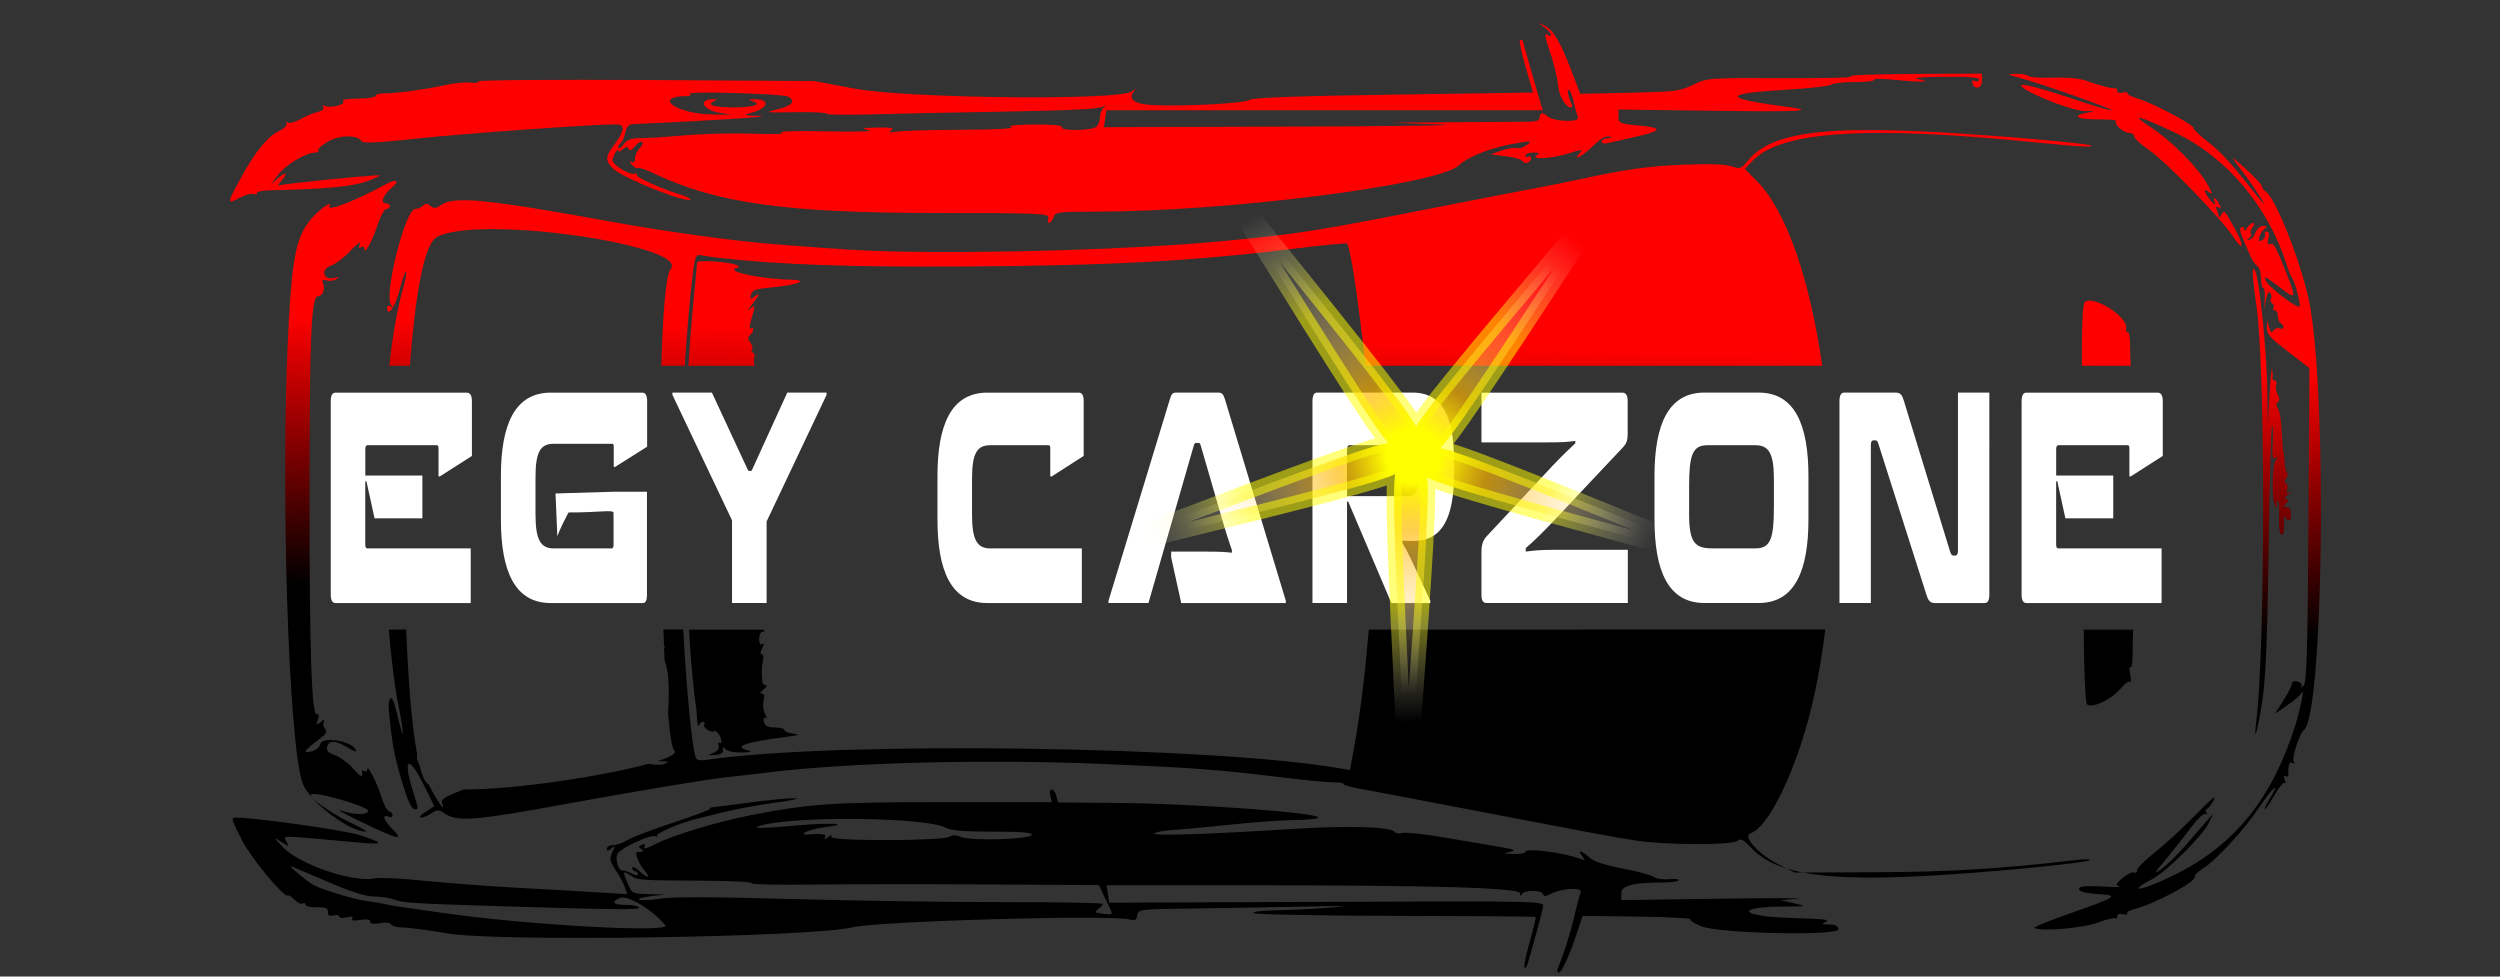 <?xml version="1.0" encoding="UTF-8" standalone="no"?>
<!-- Created with Inkscape (http://www.inkscape.org/) -->

<svg
   width="256"
   height="100"
   viewBox="0 0 67.733 26.458"
   version="1.1"
   id="svg5"
   xml:space="preserve"
   inkscape:version="1.2.1 (9c6d41e410, 2022-07-14)"
   sodipodi:docname="logo_1.svg"
   xmlns:inkscape="http://www.inkscape.org/namespaces/inkscape"
   xmlns:sodipodi="http://sodipodi.sourceforge.net/DTD/sodipodi-0.dtd"
   xmlns:xlink="http://www.w3.org/1999/xlink"
   xmlns="http://www.w3.org/2000/svg"
   xmlns:svg="http://www.w3.org/2000/svg"><rect x="0" y="0" width="67.733" height="26.458" fill="#333333" stroke="none"/><sodipodi:namedview
     id="namedview7"
     pagecolor="#ffffff"
     bordercolor="#666666"
     borderopacity="1.0"
     inkscape:showpageshadow="2"
     inkscape:pageopacity="0.0"
     inkscape:pagecheckerboard="0"
     inkscape:deskcolor="#d1d1d1"
     inkscape:document-units="mm"
     showgrid="false"
     inkscape:zoom="2.3411615"
     inkscape:cx="109.98814"
     inkscape:cy="46.985224"
     inkscape:window-width="1600"
     inkscape:window-height="837"
     inkscape:window-x="-8"
     inkscape:window-y="-8"
     inkscape:window-maximized="1"
     inkscape:current-layer="layer1" /><defs
     id="defs2"><linearGradient
       inkscape:collect="always"
       id="linearGradient1645"><stop
         style="stop-color:#ffff00;stop-opacity:0.52;"
         offset="0.582"
         id="stop1641" /><stop
         style="stop-color:#ffffff;stop-opacity:0;"
         offset="1"
         id="stop1643" /></linearGradient><linearGradient
       inkscape:collect="always"
       id="linearGradient1124"><stop
         style="stop-color:#ff0000;stop-opacity:1;"
         offset="0.311"
         id="stop1120" /><stop
         style="stop-color:#000000;stop-opacity:1;"
         offset="0.667"
         id="stop1122" /></linearGradient><linearGradient
       inkscape:collect="always"
       id="linearGradient1063"><stop
         style="stop-color:#ffff00;stop-opacity:1;"
         offset="0.112"
         id="stop871" /><stop
         style="stop-color:#ffb800;stop-opacity:0.679;"
         offset="0.32"
         id="stop1059" /><stop
         style="stop-color:#ffffff;stop-opacity:0;"
         offset="1"
         id="stop1061" /></linearGradient><radialGradient
       inkscape:collect="always"
       xlink:href="#linearGradient1063"
       id="radialGradient1065"
       cx="37.955"
       cy="12.413"
       fx="37.955"
       fy="12.413"
       r="15.752"
       gradientUnits="userSpaceOnUse" /><linearGradient
       inkscape:collect="always"
       xlink:href="#linearGradient1124"
       id="linearGradient1126"
       x1="38.895"
       y1="2.974"
       x2="38.348"
       y2="23.473"
       gradientUnits="userSpaceOnUse" /><radialGradient
       inkscape:collect="always"
       xlink:href="#linearGradient1645"
       id="radialGradient1647"
       cx="37.221"
       cy="11.503"
       fx="37.221"
       fy="11.503"
       r="18.093"
       gradientTransform="matrix(1,0,0,1,0,-3.860878e-4)"
       gradientUnits="userSpaceOnUse" /></defs><g
     inkscape:label="Layer 1"
     inkscape:groupmode="layer"
     id="layer1"><path
       id="path302"
       style="fill:url(#linearGradient1126);stroke-width:0.076;fill-opacity:1"
       d="m 41.675,0.617 0.172,0.126 c 0.094,0.069 0.172,0.16 0.172,0.202 0,0.045 -0.045,0.039 -0.108,-0.014 -0.075,-0.062 -0.05,0.083 0.081,0.468 0.104,0.307 0.202,0.707 0.218,0.89 0.027,0.311 0.207,0.623 0.359,0.623 0.037,0 0.032,-0.066 -0.012,-0.148 -0.043,-0.081 -0.077,-0.21 -0.074,-0.286 0.005,-0.16 0.123,0.09 0.179,0.382 0.018,0.092 0.058,0.232 0.089,0.312 0.063,0.158 -0.677,0.127 -0.842,-0.035 -0.107,-0.106 -0.195,-0.087 -0.195,0.043 0,0.081 -0.084,0.115 -0.286,0.117 -0.157,0.002 -1.059,0.009 -2.004,0.015 l -1.718,0.012 1.298,0.045 c 0.714,0.025 -1.041,0.053 -3.9,0.061 l -5.197,0.016 0.034,-0.229 0.034,-0.229 h 5.913 5.913 L 41.749,2.827 c -0.069,-0.217 -0.494,-1.704 -0.494,-1.728 0,-0.011 -0.031,-0.019 -0.068,-0.019 -0.037,0 0.026,0.321 0.141,0.714 l 0.209,0.714 -3.787,0.056 c -2.61,0.038 -3.819,0.082 -3.89,0.141 -0.112,0.093 -1.788,0.185 -2.619,0.143 -0.531,-0.026 -0.702,-0.166 -0.495,-0.405 0.048,-0.055 0.014,-0.04 -0.073,0.033 -0.303,0.252 -6.078,0.194 -7.516,-0.074 L 22.054,2.196 17.485,2.168 c -2.513,-0.015 -4.551,0.002 -4.529,0.037 0.022,0.035 -0.075,0.051 -0.216,0.034 -0.141,-0.016 -0.439,0.011 -0.663,0.062 -0.535,0.12 -1.337,0.231 -1.648,0.227 -0.136,-0.002 -0.248,0.026 -0.248,0.062 0,0.036 -0.146,0.069 -0.325,0.075 -0.553,0.018 -0.596,0.025 -0.554,0.092 0.053,0.086 -0.389,0.182 -0.505,0.11 -0.056,-0.034 -0.07,-0.023 -0.037,0.03 0.032,0.053 -0.029,0.106 -0.16,0.139 -0.117,0.029 -0.327,0.117 -0.466,0.195 -0.139,0.078 -0.291,0.118 -0.336,0.09 -0.047,-0.029 -0.062,-0.016 -0.034,0.028 0.027,0.044 -0.063,0.133 -0.201,0.199 -0.313,0.148 -0.653,0.567 -1.045,1.287 -0.373,0.684 -0.374,0.709 -0.031,0.525 0.151,-0.081 0.329,-0.127 0.394,-0.102 0.066,0.025 0.1,0.014 0.076,-0.024 -0.024,-0.039 0.147,-0.074 0.388,-0.079 C 8.823,5.125 9.555,5.056 9.953,4.907 10.184,4.82 10.338,4.749 10.296,4.748 10.024,4.742 7.63,4.984 7.559,5.025 7.511,5.053 7.531,5.007 7.605,4.923 7.812,4.687 7.763,4.619 7.534,4.826 L 7.33,5.011 7.539,4.731 c 0.2,-0.268 0.754,-0.598 1.005,-0.598 0.066,0 0.102,-0.029 0.08,-0.064 -0.022,-0.035 0.1,-0.142 0.27,-0.238 0.321,-0.18 0.796,-0.181 0.907,-0.003 0.036,0.059 0.474,0.037 1.495,-0.074 1.239,-0.134 4.742,-0.384 5.4,-0.385 0.254,-4.338e-4 0.232,0.179 -0.073,0.579 -0.224,0.295 -0.226,0.419 -0.007,0.625 0.272,0.255 1.985,0.939 2.09,0.834 0.021,-0.021 -0.093,-0.079 -0.253,-0.128 -0.565,-0.175 -1.241,-0.482 -1.202,-0.546 0.022,-0.036 -0.004,-0.048 -0.059,-0.027 -0.129,0.048 -0.596,-0.237 -0.595,-0.363 0.002,-0.109 0.149,-0.363 0.15,-0.259 6.33e-4,0.037 0.058,0.019 0.128,-0.038 0.099,-0.082 0.134,-0.084 0.159,-0.009 0.021,0.064 0.079,0.038 0.172,-0.076 0.077,-0.095 0.164,-0.148 0.193,-0.119 0.03,0.029 -0.002,0.109 -0.07,0.177 -0.068,0.068 -0.124,0.192 -0.124,0.275 0,0.101 -0.032,0.133 -0.095,0.094 -0.066,-0.039 -0.063,-0.017 0.009,0.071 0.057,0.071 0.13,0.112 0.161,0.093 0.032,-0.02 0.225,0.045 0.43,0.143 1.699,0.811 3.571,1.073 7.687,1.076 2.856,0.002 3.037,0.01 3.004,0.136 -0.049,0.186 0.082,0.168 0.142,-0.019 0.045,-0.143 0.116,-0.153 1.094,-0.153 3.619,0 9.328,-0.726 9.892,-1.257 0.273,-0.257 0.945,-0.507 1.649,-0.613 0.327,-0.049 0.336,-0.046 0.178,0.069 -0.091,0.067 -0.212,0.103 -0.27,0.081 -0.057,-0.022 -0.239,0.007 -0.404,0.064 l -0.3,0.104 0.411,0.049 c 0.226,0.027 0.435,0.088 0.465,0.137 0.06,0.097 0.224,0.029 0.224,-0.093 0,-0.042 -0.034,-0.055 -0.076,-0.029 -0.042,0.026 -0.076,0.011 -0.076,-0.034 0,-0.044 0.094,-0.08 0.21,-0.08 0.164,8.655e-4 0.185,0.017 0.095,0.075 -0.185,0.12 0.376,0.094 0.809,-0.037 0.465,-0.141 0.453,-0.141 0.327,0.012 -0.176,0.214 0.158,0.004 0.446,-0.28 0.151,-0.149 0.298,-0.228 0.382,-0.206 0.106,0.028 0.099,0.037 -0.035,0.044 -0.094,0.005 -0.172,0.047 -0.172,0.093 0,0.05 0.071,0.067 0.173,0.041 0.095,-0.024 0.359,-0.083 0.585,-0.132 0.876,-0.188 0.952,-0.276 0.288,-0.338 -0.563,-0.053 -0.588,-0.063 -0.588,-0.247 V 2.967 l 2.615,0.035 c 2.342,0.032 2.815,0.003 1.912,-0.114 -1.709,-0.222 -1.723,-0.354 -0.046,-0.452 0.664,-0.039 1.239,-0.103 1.279,-0.142 0.04,-0.039 0.325,-0.071 0.634,-0.071 0.309,0 0.545,-0.027 0.525,-0.06 -0.02,-0.033 0.209,-0.035 0.511,-0.005 0.725,0.073 1.134,0.066 0.7,-0.012 -0.206,-0.037 0.013,-0.058 0.668,-0.066 0.667,-0.008 0.973,0.016 0.973,0.074 0,0.046 -0.05,0.065 -0.111,0.042 -0.074,-0.028 -0.097,-0.006 -0.068,0.068 0.071,0.185 0.255,0.127 0.255,-0.08 V 1.995 l -1.89,0.009 c -1.039,0.005 -1.787,0.035 -1.661,0.067 0.126,0.032 -0.699,0.053 -1.832,0.048 -2.042,-0.009 -2.065,-0.008 -2.443,0.178 -0.352,0.172 -0.486,0.189 -1.721,0.216 L 42.813,2.541 42.57,1.905 C 42.273,1.13 42.082,0.809 41.851,0.699 Z M 54.63,2.001 c -0.28,0.005 -0.279,0.006 0.1,0.11 0.605,0.166 2.608,0.875 2.477,0.876 C 57.141,2.988 56.786,2.886 56.417,2.762 55.281,2.378 54.669,2.22 54.765,2.336 c 0.159,0.192 1.402,0.678 1.721,0.673 0.297,-0.004 0.298,-0.003 0.054,0.045 -0.43,0.084 -0.27,0.182 0.295,0.18 0.297,-8.679e-4 0.52,0.018 0.496,0.042 -0.073,0.073 0.198,0.324 0.35,0.324 0.077,0 0.142,0.043 0.143,0.095 8.66e-4,0.053 0.166,0.207 0.367,0.343 0.484,0.328 1.995,1.885 2.339,2.411 0.251,0.383 0.272,0.207 0.028,-0.234 -0.305,-0.551 -0.288,-0.532 -0.372,-0.399 -0.039,0.062 -0.072,0.089 -0.072,0.061 -5.63e-4,-0.028 -0.024,-0.111 -0.052,-0.184 -0.037,-0.096 -0.024,-0.116 0.046,-0.073 0.077,0.047 0.079,0.026 0.01,-0.102 -0.105,-0.196 -0.169,-0.212 -0.11,-0.028 0.028,0.087 -0.012,0.068 -0.115,-0.057 -0.191,-0.231 -0.211,-0.364 -0.033,-0.219 0.095,0.077 0.083,0.022 -0.048,-0.212 -0.257,-0.461 -0.984,-1.195 -1.542,-1.556 -0.597,-0.387 -0.353,-0.33 0.68,0.158 1.367,0.646 2.503,1.991 2.995,3.547 0.053,0.168 0.123,0.34 0.155,0.382 0.082,0.107 0.244,0.733 0.201,0.776 -0.057,0.057 -0.81,-0.511 -0.9,-0.68 -0.098,-0.183 -0.026,-0.15 0.414,0.192 0.377,0.293 0.396,0.255 0.168,-0.328 -0.316,-0.807 -0.377,-0.919 -0.478,-0.88 -0.069,0.026 -0.083,-0.017 -0.049,-0.152 0.03,-0.12 0.015,-0.189 -0.042,-0.189 -0.049,0 -0.07,0.03 -0.047,0.068 0.023,0.037 -0.006,0.107 -0.064,0.155 -0.084,0.069 -0.103,0.059 -0.095,-0.049 0.006,-0.075 0.063,-0.178 0.126,-0.229 0.1,-0.081 0.097,-0.093 -0.021,-0.095 -0.076,-0.002 -0.168,0.082 -0.208,0.188 -0.04,0.105 -0.116,0.188 -0.17,0.185 -0.077,-0.005 -0.077,-0.014 -0.002,-0.045 0.053,-0.021 0.076,-0.072 0.051,-0.112 -0.025,-0.04 -0.003,-0.123 0.047,-0.184 0.06,-0.073 0.064,-0.111 0.01,-0.111 -0.045,0 -0.117,0.06 -0.16,0.134 -0.048,0.082 -0.079,0.095 -0.08,0.034 -8.68e-4,-0.055 -0.036,-0.079 -0.076,-0.054 -0.068,0.042 -0.034,0.15 0.256,0.803 0.047,0.105 0.128,0.218 0.18,0.252 0.053,0.034 0.096,0.18 0.096,0.325 0,0.145 0.027,0.263 0.061,0.263 0.034,0 0.053,0.129 0.043,0.286 l -0.018,0.286 0.053,-0.267 c 0.035,-0.175 0.074,-0.234 0.114,-0.172 0.034,0.053 0.042,0.127 0.017,0.167 -0.024,0.039 -0.009,0.093 0.035,0.12 0.043,0.027 0.059,0.081 0.035,0.12 -0.024,0.039 -0.008,0.071 0.037,0.071 0.044,0 0.081,0.067 0.081,0.148 0,0.081 0.034,0.169 0.076,0.195 0.116,0.072 0.091,0.192 -0.03,0.145 -0.059,-0.023 -0.135,0.004 -0.169,0.059 -0.044,0.072 -0.077,0.047 -0.115,-0.09 l -0.053,-0.19 -0.008,0.202 c -0.006,0.165 0.098,0.283 0.574,0.647 l 0.581,0.445 -0.028,4.255 c -0.023,3.504 -0.047,4.273 -0.134,4.354 -0.058,0.054 -0.084,0.059 -0.057,0.012 0.027,-0.048 -0.019,-0.104 -0.103,-0.127 -0.09,-0.023 -0.152,-0.002 -0.152,0.053 0,0.051 -0.104,0.256 -0.23,0.455 l -0.23,0.363 0.338,-0.233 c 0.186,-0.128 0.358,-0.276 0.383,-0.329 0.098,-0.21 -0.046,0.495 -0.194,0.949 -0.712,2.189 -1.884,3.473 -3.891,4.264 -0.452,0.178 -0.431,0.068 0.031,-0.166 0.382,-0.194 1.364,-1.168 1.539,-1.527 l 0.124,-0.256 -0.201,0.229 c -0.111,0.126 -0.37,0.424 -0.576,0.663 -0.206,0.239 -0.487,0.513 -0.624,0.609 -0.228,0.161 -0.22,0.142 0.102,-0.243 0.193,-0.23 0.497,-0.616 0.677,-0.857 0.179,-0.241 0.362,-0.416 0.406,-0.389 0.046,0.029 0.057,0.012 0.025,-0.039 -0.03,-0.048 -0.027,-0.088 0.007,-0.089 0.034,-2.83e-4 0.123,-0.112 0.198,-0.248 0.09,-0.163 -0.08,-0.025 -0.496,0.403 -0.348,0.358 -0.848,0.818 -1.11,1.023 -0.262,0.204 -0.477,0.42 -0.477,0.479 0,0.059 -0.035,0.086 -0.078,0.06 -0.043,-0.027 -0.18,0.038 -0.305,0.143 -0.194,0.163 -0.208,0.197 -0.094,0.232 0.073,0.023 -0.131,0.024 -0.453,0.003 -0.337,-0.022 -0.605,-0.007 -0.631,0.035 -0.058,0.093 0.127,0.15 0.583,0.177 0.489,0.03 0.403,0.084 -0.815,0.509 -0.58,0.203 -1.024,0.384 -0.986,0.404 0.194,0.1 1.319,0.004 1.72,-0.147 0.237,-0.089 0.452,-0.142 0.477,-0.116 0.026,0.026 0.047,0.003 0.047,-0.051 0,-0.06 0.059,-0.083 0.153,-0.058 0.084,0.022 0.136,0.013 0.115,-0.021 -0.021,-0.034 0.057,-0.084 0.172,-0.113 0.563,-0.139 1.733,-0.762 1.658,-0.884 -0.021,-0.033 0.08,-0.133 0.223,-0.222 0.364,-0.225 1.133,-1.064 1.551,-1.693 0.355,-0.534 0.563,-0.687 0.254,-0.187 -0.092,0.149 -0.148,0.271 -0.125,0.271 0.024,0 0.141,-0.172 0.261,-0.382 0.12,-0.21 0.243,-0.357 0.273,-0.327 0.03,0.03 0.03,-0.01 -2.78e-4,-0.089 -0.036,-0.093 -0.027,-0.126 0.025,-0.094 0.044,0.027 0.079,0.007 0.077,-0.045 -0.01,-0.261 0.027,-0.367 0.109,-0.316 0.055,0.034 0.067,0.021 0.033,-0.036 -0.057,-0.092 0.165,-0.777 0.277,-0.855 0.515,-0.359 0.64,-8.749 0.171,-11.467 C 62.413,7.292 61.67,5.37 61.381,5.186 61.334,5.156 61.294,5.104 61.293,5.071 61.292,5.006 61.055,4.759 60.652,4.401 60.435,4.208 60.456,4.254 60.786,4.69 61.157,5.181 61.529,5.782 61.221,5.393 60.457,4.429 60.171,4.113 59.824,3.846 59.6,3.674 59.423,3.505 59.431,3.47 59.45,3.387 58.323,2.789 57.922,2.671 57.746,2.619 57.617,2.552 57.635,2.522 57.654,2.492 57.6,2.486 57.516,2.508 c -0.085,0.022 -0.153,0.003 -0.153,-0.045 0,-0.047 -0.026,-0.08 -0.057,-0.073 -0.079,0.017 -0.461,-0.081 -0.788,-0.204 -0.167,-0.062 -0.516,-0.094 -0.9,-0.082 -0.345,0.011 -0.645,-0.009 -0.667,-0.044 -0.022,-0.035 -0.166,-0.062 -0.321,-0.059 z M 19.427,2.511 c 0.756,0.008 1.826,0.055 1.925,0.108 0.22,0.117 0.108,0.247 -0.297,0.345 -0.353,0.085 -0.324,0.09 0.483,0.076 0.472,-0.008 0.859,0.01 0.859,0.04 -8.7e-5,0.03 0.507,0.039 1.126,0.021 0.619,-0.019 2.275,-0.053 3.68,-0.077 1.756,-0.03 2.591,-0.071 2.672,-0.132 0.099,-0.074 0.103,-0.071 0.023,0.019 -0.053,0.059 -0.095,0.179 -0.095,0.267 0,0.088 -0.041,0.202 -0.092,0.252 -0.112,0.112 -1.008,0.127 -0.939,0.015 0.03,-0.049 -0.233,-0.074 -0.74,-0.071 -0.511,0.003 -0.734,0.028 -0.634,0.071 0.093,0.04 -0.438,0.068 -1.346,0.071 -0.824,0.003 -1.614,0.025 -1.756,0.05 -0.195,0.034 -0.23,0.025 -0.143,-0.037 0.086,-0.061 -0.011,-0.079 -0.382,-0.073 -0.433,0.008 -0.462,0.017 -0.229,0.071 0.155,0.036 -0.326,0.049 -1.145,0.032 -0.825,-0.017 -1.333,-0.003 -1.222,0.035 0.114,0.038 -0.194,0.05 -0.763,0.029 -0.525,-0.019 -1.367,7.706e-4 -1.87,0.045 -0.504,0.044 -1.052,0.079 -1.218,0.077 -0.227,-0.002 -0.335,0.041 -0.437,0.173 -0.074,0.097 -0.136,0.135 -0.137,0.085 -8.67e-4,-0.05 0.03,-0.111 0.069,-0.134 0.039,-0.024 0.093,-0.146 0.121,-0.272 0.036,-0.164 0.096,-0.23 0.216,-0.235 1.825,-0.076 3.854,-0.205 3.449,-0.219 -0.438,-0.015 -0.49,-0.029 -0.287,-0.078 0.51,-0.121 0.579,-0.393 0.096,-0.374 -0.128,0.005 -0.147,0.019 -0.057,0.043 0.327,0.086 0.082,0.176 -0.477,0.176 -0.551,0 -0.77,-0.076 -0.515,-0.178 0.053,-0.021 0.061,-0.04 0.019,-0.042 -0.537,-0.025 -0.339,0.326 0.216,0.384 0.324,0.034 0.217,0.042 -0.344,0.026 -0.962,-0.027 -1.568,-0.49 -0.65,-0.496 0.101,-6.848e-4 0.132,-0.024 0.079,-0.057 -0.05,-0.032 0.291,-0.042 0.744,-0.037 z m 31.039,1.013 c -1.763,0.016 -2.644,0.266 -3.098,0.817 -0.195,0.236 -0.222,0.246 -0.455,0.165 C 46.751,4.45 46.307,4.435 45.621,4.462 44.651,4.501 44.041,4.587 42.782,4.862 42.509,4.922 42.011,5.021 41.675,5.084 41.339,5.146 40.188,5.369 39.117,5.58 35.571,6.278 35.212,6.335 33.124,6.533 30.775,6.756 26.818,6.877 24.077,6.81 23.355,6.793 22.758,6.755 20.947,6.613 19.887,6.53 18.017,6.272 16.557,6.006 13.193,5.394 12.303,5.307 11.952,5.553 c -0.14,0.098 -0.195,0.103 -0.287,0.026 -0.087,-0.072 -0.136,-0.074 -0.203,-0.007 -0.049,0.049 -0.144,0.088 -0.212,0.088 -0.272,0 -0.865,2.374 -0.651,2.607 0.058,0.063 0.053,0.072 -0.015,0.034 -0.053,-0.03 -0.095,-0.018 -0.095,0.027 0,0.295 0.217,-0.003 0.334,-0.459 0.076,-0.297 0.156,-0.523 0.177,-0.502 0.021,0.021 -0.015,0.221 -0.079,0.444 -0.158,0.55 -0.283,1.269 -0.373,2.097 h 0.558 c 0.14,-1.879 0.378,-3.297 0.729,-3.486 0.287,-0.155 0.858,-0.217 1.544,-0.215 2.06,0.007 5.164,0.602 4.795,1.073 -0.135,0.172 -0.216,1.216 -0.256,2.628 h 0.635 c 0.056,-0.852 0.123,-1.681 0.193,-2.281 0.081,-0.693 0.098,-0.741 0.247,-0.71 0.088,0.018 0.366,0.056 0.618,0.083 1.526,0.169 3.431,0.236 6.337,0.221 4.124,-0.021 6.359,-0.142 9.265,-0.501 0.687,-0.085 1.263,-0.14 1.28,-0.122 0.104,0.104 0.325,1.695 0.503,3.31 h 12.374 C 49.042,7.635 48.428,5.733 47.581,4.886 L 47.272,4.577 47.487,4.353 c 0.776,-0.81 3.139,-0.957 7.778,-0.484 1.039,0.106 1.53,0.131 1.374,0.07 -0.164,-0.064 -2.525,-0.269 -4.098,-0.355 -0.801,-0.044 -1.487,-0.065 -2.074,-0.059 z M 10.684,4.902 c -0.055,0.008 -0.145,0.042 -0.261,0.106 C 9.623,5.446 8.817,5.753 8.925,5.58 9.02,5.426 8.71,5.63 8.492,5.864 8.047,6.343 7.93,6.84 7.824,8.714 7.584,12.949 7.813,20.32 8.213,21.255 c 0.214,0.501 1.285,1.298 1.712,1.275 0.036,-0.002 -0.175,-0.12 -0.469,-0.263 -0.52,-0.252 -1.108,-0.677 -1.031,-0.744 0.108,-0.095 1.593,0.338 1.55,0.451 -0.044,0.115 -0.354,0.108 -0.761,-0.017 -0.164,-0.051 0.435,0.254 1.05,0.535 0.554,0.253 0.643,0.246 0.369,-0.028 -0.24,-0.24 -0.295,-0.41 -0.109,-0.339 0.063,0.024 0.115,0.01 0.115,-0.033 0,-0.042 -0.045,-0.094 -0.1,-0.115 -0.055,-0.021 -0.144,-0.185 -0.198,-0.365 -0.111,-0.37 -0.389,-0.922 -0.389,-0.771 0,0.054 -0.035,0.077 -0.078,0.05 -0.043,-0.027 -0.073,-0.02 -0.067,0.015 0.031,0.179 -0.029,0.158 -0.241,-0.084 C 9.437,20.674 9.218,20.513 9.08,20.463 8.891,20.395 8.837,20.337 8.865,20.231 c 0.048,-0.182 0.224,-0.178 0.534,0.011 0.136,0.083 0.248,0.134 0.248,0.113 0,-0.251 -0.906,-0.434 -0.969,-0.196 -0.021,0.08 -0.111,0.165 -0.199,0.188 -0.307,0.08 -0.262,0.003 0.197,-0.342 0.165,-0.124 0.194,-0.183 0.127,-0.263 -0.047,-0.057 -0.059,-0.148 -0.027,-0.202 0.038,-0.064 0.01,-0.058 -0.081,0.015 -0.13,0.106 -0.136,0.101 -0.083,-0.067 0.037,-0.116 0.03,-0.164 -0.02,-0.133 -0.148,0.091 -0.206,-1.58 -0.206,-5.869 0,-4.371 0.045,-5.459 0.227,-5.459 0.126,0 0.202,-0.191 0.14,-0.352 -0.036,-0.094 -0.013,-0.113 0.098,-0.078 0.08,0.025 0.197,0.009 0.26,-0.034 0.09,-0.063 0.079,-0.07 -0.053,-0.033 -0.299,0.084 -0.385,-0.231 -0.091,-0.334 0.13,-0.045 0.371,-0.229 0.536,-0.408 0.165,-0.179 0.276,-0.26 0.247,-0.18 -0.038,0.102 -0.027,0.129 0.035,0.091 0.05,-0.031 0.089,-0.013 0.089,0.043 0,0.18 0.207,-0.198 0.353,-0.642 0.079,-0.241 0.186,-0.439 0.239,-0.439 0.053,-2.774e-4 0.095,-0.035 0.095,-0.077 0,-0.042 -0.05,-0.076 -0.112,-0.076 -0.159,0 -0.066,-0.23 0.179,-0.439 0.141,-0.121 0.146,-0.181 0.053,-0.167 z m 8.359,2.173 c -0.095,0.003 -0.158,0.015 -0.158,0.038 0,0.04 -0.054,0.631 -0.121,1.314 -0.038,0.394 -0.08,0.944 -0.114,1.482 h 1.797 c -0.023,-0.058 -0.03,-0.138 -0.013,-0.201 0.022,-0.084 0.007,-0.153 -0.034,-0.153 -0.041,0 -0.052,-0.036 -0.025,-0.08 0.027,-0.044 0.007,-0.131 -0.046,-0.194 -0.072,-0.087 -0.073,-0.136 -0.007,-0.203 0.107,-0.107 0.118,-0.238 0.015,-0.174 -0.04,0.025 -0.026,-0.112 0.032,-0.305 0.098,-0.325 0.096,-0.343 -0.022,-0.252 -0.118,0.091 -0.118,0.087 -0.005,-0.053 0.221,-0.275 0.274,-0.399 0.113,-0.268 -0.125,0.101 -0.135,0.098 -0.109,-0.038 0.024,-0.125 0.112,-0.158 0.524,-0.197 0.754,-0.071 1.087,-0.205 0.534,-0.214 -0.539,-0.009 -1.391,-0.147 -1.485,-0.24 -0.046,-0.045 -0.033,-0.072 0.034,-0.072 0.065,0 0.079,-0.026 0.034,-0.066 -0.079,-0.072 -0.66,-0.133 -0.946,-0.122 z m 42.012,0.214 c -0.046,-0.005 -0.02,0.298 0.086,1.049 0.237,1.687 0.231,9.231 -0.009,11.179 -0.088,0.714 0.035,0.309 0.161,-0.535 0.095,-0.632 0.137,-1.657 0.172,-4.142 0.025,-1.816 0.066,-3.302 0.091,-3.302 0.025,-7.8e-5 0.033,0.21 0.019,0.467 -0.021,0.376 -0.006,0.455 0.076,0.405 0.083,-0.05 0.085,-0.04 0.009,0.054 -0.115,0.143 -0.117,1.19 -0.002,1.261 0.046,0.028 0.059,0.014 0.03,-0.033 -0.028,-0.046 -0.022,-0.101 0.014,-0.123 0.036,-0.022 0.057,0.164 0.046,0.414 -0.011,0.25 0.012,0.474 0.05,0.498 0.071,0.044 0.104,-0.111 0.082,-0.386 -0.009,-0.114 0.005,-0.126 0.055,-0.049 0.083,0.128 0.162,0.015 0.129,-0.184 -0.014,-0.082 -0.069,-0.138 -0.123,-0.125 -0.08,0.019 -0.08,8.66e-4 2.78e-4,-0.095 0.081,-0.097 0.08,-0.119 -0.002,-0.119 -0.063,0 -0.044,-0.045 0.048,-0.12 0.082,-0.066 0.099,-0.095 0.04,-0.064 -0.079,0.041 -0.095,0.022 -0.061,-0.068 0.026,-0.069 0.013,-0.146 -0.029,-0.172 -0.051,-0.032 -0.05,-0.079 0.003,-0.143 0.044,-0.053 0.054,-0.121 0.023,-0.152 -0.031,-0.031 -0.062,-0.165 -0.068,-0.298 -0.007,-0.133 -0.019,-0.242 -0.027,-0.242 -0.009,0 -0.028,-0.206 -0.043,-0.458 -0.032,-0.526 -0.053,-0.652 -0.131,-0.777 -0.031,-0.05 -0.021,-0.112 0.021,-0.138 0.052,-0.032 0.051,-0.098 -0.004,-0.202 -0.045,-0.085 -0.064,-0.203 -0.041,-0.263 0.023,-0.06 0.007,-0.109 -0.036,-0.109 -0.043,0 -0.072,-0.043 -0.065,-0.095 0.007,-0.053 0.002,-0.147 -0.012,-0.21 C 61.545,9.949 61.513,10.258 61.488,10.699 l -0.046,0.802 -0.015,-0.985 C 61.411,9.481 61.21,7.535 61.099,7.34 61.081,7.308 61.066,7.29 61.056,7.289 Z m -4.455,0.857 c -0.048,0.002 -0.089,0.014 -0.119,0.039 -0.062,0.051 -0.083,0.859 -0.075,1.724 h 1.321 c -0.009,-0.204 -0.016,-0.397 -0.017,-0.557 -8.66e-4,-0.216 -0.031,-0.376 -0.067,-0.354 -0.035,0.022 -0.052,-0.023 -0.038,-0.1 0.052,-0.271 -0.666,-0.765 -1.006,-0.752 z M 10.533,17.059 c 0.073,0.817 0.16,1.549 0.257,2.023 0.136,0.668 0.17,1.086 0.046,0.573 -0.162,-0.67 -0.212,-0.806 -0.267,-0.719 -0.057,0.092 -0.052,0.229 0.032,0.922 0.061,0.501 0.158,0.914 0.385,1.626 0.077,0.242 0.185,0.439 0.24,0.439 0.123,0 0.128,0.057 -0.052,-0.534 -0.268,-0.879 -0.094,-0.936 0.317,-0.104 l 0.276,0.558 -0.239,0.153 c -0.133,0.085 -0.187,0.154 -0.122,0.154 0.064,5.63e-4 0.192,-0.052 0.284,-0.116 0.152,-0.107 0.186,-0.105 0.368,0.013 0.339,0.222 0.817,0.185 3.201,-0.252 2.03,-0.372 3.964,-0.692 4.504,-0.747 0.252,-0.025 0.716,-0.078 1.031,-0.118 2.135,-0.269 5.889,-0.366 9.047,-0.234 2.507,0.105 3.169,0.154 4.924,0.37 0.567,0.069 1.173,0.127 1.348,0.129 0.174,8.66e-4 0.305,0.022 0.29,0.047 -0.015,0.025 0.203,0.086 0.484,0.136 0.282,0.05 1.405,0.263 2.497,0.473 3.659,0.703 4.349,0.832 4.924,0.921 0.801,0.124 2.616,0.131 2.761,0.011 0.093,-0.077 0.163,-0.041 0.396,0.205 0.224,0.236 0.528,0.415 0.944,0.543 l -0.231,-0.117 c -0.55,-0.279 -0.981,-0.766 -0.744,-0.842 0.371,-0.118 0.913,-1.073 1.351,-2.383 0.308,-0.919 0.527,-1.99 0.668,-3.132 H 37.086 c -0.093,1.116 -0.23,2.26 -0.388,3.133 l -0.122,0.675 -0.237,-0.042 c -3.424,-0.607 -13.668,-0.75 -17.169,-0.24 -0.196,0.029 -0.299,0.011 -0.321,-0.055 -0.106,-0.316 -0.255,-1.915 -0.337,-3.471 h -0.538 c 0.005,0.138 0.009,0.296 0.015,0.428 0.025,0.024 0.026,0.052 0.003,0.087 0.005,0.113 0.01,0.223 0.016,0.331 0.114,0.248 0.134,0.849 0.09,1.404 0.051,0.589 0.108,0.969 0.171,1.03 0.075,0.073 -0.108,0.174 -0.452,0.284 0.028,0.003 0.06,0.004 0.096,0.005 0.217,0.004 0.228,0.013 0.084,0.071 -0.081,0.033 -0.239,0.03 -0.433,-0.002 -1.199,0.329 -3.609,0.703 -5.005,0.693 -0.521,0.208 -0.619,0.271 -0.581,0.368 0.123,0.322 -0.15,-0.074 -0.366,-0.506 -0.005,-0.003 -0.01,-0.005 -0.015,-0.008 -0.087,-0.053 -0.166,-0.237 -0.236,-0.524 l -0.062,-0.135 -2.25e-4,-0.16 c -0.141,-0.757 -0.24,-1.968 -0.294,-3.368 z m 37.876,6.473 0.213,0.108 0.226,-8.41e-4 c -0.159,-0.031 -0.305,-0.066 -0.439,-0.107 z m 0.439,0.107 c 0.884,0.17 2.165,0.178 4.049,0.048 1.711,-0.118 3.653,-0.319 3.724,-0.385 0.033,-0.03 -0.167,-0.028 -0.443,0.005 -1.896,0.228 -3.394,0.319 -5.38,0.325 z M 18.667,17.059 c 0.008,0.133 0.017,0.287 0.023,0.384 0.033,0.533 0.122,1.449 0.162,1.655 0.012,0.063 0.027,0.235 0.034,0.382 0.007,0.147 0.029,0.224 0.05,0.172 0.021,-0.053 0.072,-0.095 0.113,-0.095 0.041,0 0.054,0.033 0.03,0.072 -0.025,0.04 0.025,0.11 0.11,0.155 0.085,0.046 0.155,0.058 0.155,0.027 0,-0.031 0.041,-0.015 0.091,0.035 0.108,0.108 0.155,0.341 0.056,0.28 -0.038,-0.023 -0.048,0.011 -0.024,0.075 0.03,0.077 -0.017,0.144 -0.134,0.194 -0.17,0.072 -0.168,0.075 0.049,0.058 0.158,-0.012 0.221,-0.053 0.205,-0.132 -0.02,-0.092 -0.005,-0.096 0.073,-0.019 0.053,0.053 0.253,0.091 0.444,0.086 0.191,-0.005 0.279,-0.025 0.195,-0.046 -0.462,-0.111 -0.153,-0.228 0.993,-0.377 0.355,-0.046 0.402,-0.065 0.21,-0.086 -0.136,-0.015 -0.248,-0.059 -0.248,-0.098 0,-0.039 -0.116,-0.072 -0.258,-0.072 -0.194,0 -0.268,-0.038 -0.298,-0.153 -0.024,-0.091 -0.009,-0.134 0.037,-0.105 0.045,0.028 0.041,-0.02 -0.009,-0.113 -0.047,-0.088 -0.064,-0.247 -0.038,-0.353 0.033,-0.132 0.017,-0.192 -0.051,-0.192 -0.059,0 -0.039,-0.045 0.049,-0.112 0.082,-0.062 0.107,-0.113 0.058,-0.115 -0.05,-8.68e-4 -0.092,-0.062 -0.094,-0.136 -0.002,-0.073 -0.007,-0.185 -0.011,-0.248 -0.004,-0.063 0.011,-0.192 0.033,-0.286 0.022,-0.094 0.006,-0.172 -0.035,-0.172 -0.045,0 -0.04,-0.065 0.012,-0.162 0.061,-0.114 0.062,-0.146 0.003,-0.11 -0.053,0.033 -0.084,-0.021 -0.084,-0.143 0,-0.107 0.043,-0.196 0.095,-0.197 0.059,-5.63e-4 0.065,-0.019 0.021,-0.052 z m 37.788,0 c 0.004,0.972 0.038,1.98 0.091,2.025 0.138,0.115 0.658,-0.131 0.909,-0.429 0.109,-0.13 0.223,-0.212 0.254,-0.183 0.031,0.029 0.032,-0.067 0.003,-0.214 -0.028,-0.147 -0.024,-0.227 0.01,-0.179 0.034,0.049 0.06,-0.175 0.058,-0.496 -8.41e-4,-0.122 0.004,-0.314 0.013,-0.524 z m -27.959,4.329 c -0.048,0 -0.065,0.072 -0.04,0.172 l 0.043,0.172 h -2.917 c -3.016,0 -3.65,0.043 -5.246,0.355 -0.878,0.172 -2.091,0.536 -2.536,0.761 -0.319,0.162 -0.396,0.178 -0.328,0.068 0.027,-0.044 -0.005,-0.056 -0.078,-0.028 -0.1,0.038 -0.105,0.061 -0.023,0.112 0.09,0.057 0.04,0.097 -0.1,0.079 -0.095,-0.012 0.034,0.333 0.188,0.504 0.199,0.22 0.08,0.225 -0.152,0.006 -0.097,-0.091 -0.177,-0.126 -0.177,-0.076 0,0.049 0.034,0.09 0.076,0.09 0.042,0 0.076,0.036 0.076,0.079 0,0.05 -0.064,0.044 -0.172,-0.016 -0.094,-0.052 -0.198,-0.088 -0.23,-0.079 -0.124,0.035 -0.236,-0.356 -0.136,-0.476 0.143,-0.173 0.91,-0.514 1.017,-0.453 0.051,0.03 0.067,0.024 0.034,-0.012 -0.052,-0.057 0.628,-0.351 1.052,-0.454 0.084,-0.021 0.428,-0.105 0.763,-0.189 0.336,-0.083 0.972,-0.2 1.412,-0.259 0.441,-0.059 0.675,-0.112 0.519,-0.117 -0.155,-0.005 -0.688,0.045 -1.183,0.11 -0.496,0.066 -0.96,0.124 -1.031,0.131 -0.072,0.006 -0.115,0.027 -0.095,0.046 0.019,0.019 -0.406,0.18 -0.945,0.358 -0.539,0.177 -1.097,0.386 -1.241,0.464 -0.251,0.136 -0.301,0.153 -0.509,0.172 -0.053,0.005 -0.095,0.047 -0.095,0.095 0,0.058 0.038,0.054 0.119,-0.013 0.106,-0.088 0.109,-0.076 0.027,0.103 -0.08,0.176 -0.068,0.239 0.099,0.491 0.105,0.159 0.217,0.368 0.247,0.465 l 0.056,0.176 -0.713,-0.043 C 15.885,24.156 14.894,24.1 14.075,24.056 13.257,24.012 12.091,23.924 11.485,23.862 10.878,23.8 10.286,23.77 10.167,23.796 9.585,23.924 8.112,23.426 7.662,22.949 7.408,22.68 7.406,22.673 7.616,22.807 7.835,22.946 7.837,22.946 7.756,22.795 7.667,22.628 7.52,22.626 9.704,22.826 10.424,22.892 10.428,22.846 9.724,22.62 9.325,22.492 6.916,22.152 6.41,22.152 v -1.14e-4 c -0.162,0 -0.162,5.65e-4 0.144,0.609 0.239,0.475 1.155,1.583 1.24,1.499 0.019,-0.019 0.101,0.033 0.183,0.115 0.082,0.082 0.182,0.129 0.223,0.104 0.04,-0.025 0.074,-0.014 0.074,0.025 0,0.039 0.095,0.072 0.21,0.073 0.366,0.003 0.401,0.016 0.401,0.142 0,0.086 0.046,0.111 0.153,0.083 0.084,-0.022 0.153,-0.008 0.153,0.031 0,0.039 0.091,0.048 0.202,0.02 0.137,-0.034 0.186,-0.024 0.151,0.032 -0.035,0.057 0.034,0.069 0.218,0.039 0.18,-0.029 0.269,-0.014 0.269,0.046 0,0.061 0.084,0.074 0.258,0.041 0.156,-0.029 0.279,-0.015 0.31,0.035 0.028,0.046 0.173,0.083 0.321,0.083 0.148,0 0.684,0.072 1.191,0.159 1.354,0.234 9.799,0.108 10.975,-0.163 0.74,-0.171 7.016,-0.349 7.518,-0.214 0.149,0.04 0.189,0.019 0.207,-0.115 0.023,-0.161 0.053,-0.164 1.588,-0.184 0.861,-0.011 2.201,-0.034 2.978,-0.05 1.097,-0.024 1.242,-0.017 0.649,0.03 -0.42,0.033 -1.066,0.065 -1.436,0.069 -0.37,0.005 -0.654,0.039 -0.631,0.077 0.023,0.038 1.721,0.071 3.833,0.075 2.085,0.004 3.801,0.017 3.814,0.03 0.012,0.012 -0.06,0.313 -0.16,0.667 -0.154,0.547 -0.189,0.812 -0.09,0.681 0.037,-0.049 0.428,-1.463 0.452,-1.631 0.02,-0.147 -0.065,-0.149 -5.868,-0.126 l -5.888,0.023 -0.035,-0.236 -0.035,-0.237 h 3.639 c 5.281,0 7.556,0.067 7.564,0.222 0.004,0.079 0.019,0.088 0.044,0.026 0.048,-0.12 0.537,-0.126 0.577,-0.008 0.021,0.063 0.071,0.065 0.178,0.008 0.326,-0.174 0.905,-0.207 0.84,-0.048 -0.032,0.079 -0.11,0.367 -0.172,0.64 -0.102,0.447 -0.287,1.033 -0.44,1.393 -0.032,0.075 -0.024,0.134 0.019,0.134 0.082,0 0.305,-0.493 0.512,-1.131 l 0.132,-0.406 1.477,0.019 c 0.812,0.01 1.462,0.043 1.443,0.073 -0.019,0.03 0.112,0.115 0.29,0.188 0.481,0.198 3.721,0.271 3.721,0.083 0,-0.088 -0.072,-0.126 -0.248,-0.13 -0.208,-0.004 -0.223,-0.016 -0.095,-0.071 0.108,-0.046 -0.003,-0.071 -0.382,-0.085 -1.04,-0.037 -1.148,-0.044 -1.441,-0.099 -0.525,-0.099 -0.193,-0.224 0.606,-0.229 0.713,-0.004 0.723,-0.007 0.364,-0.09 l -0.369,-0.085 0.458,-0.038 c 0.252,-0.021 -0.719,-0.021 -2.157,-2.85e-4 l -2.615,0.038 v -0.191 c 0,-0.207 0.319,-0.287 1.16,-0.288 0.197,-2.78e-4 0.374,-0.027 0.394,-0.059 0.02,-0.032 -0.099,-0.046 -0.264,-0.03 -0.165,0.016 -0.348,-0.011 -0.405,-0.058 -0.058,-0.048 -0.438,-0.152 -0.846,-0.23 -0.499,-0.097 -0.796,-0.195 -0.91,-0.303 -0.203,-0.191 -0.336,-0.212 -0.188,-0.031 0.093,0.114 0.088,0.122 -0.042,0.074 -0.457,-0.172 -1.495,-0.307 -1.495,-0.195 0,0.038 -0.146,0.065 -0.325,0.06 -0.291,-0.008 -0.301,-0.014 -0.096,-0.058 0.191,-0.041 0.134,-0.065 -0.344,-0.145 -0.315,-0.053 -0.983,-0.166 -1.486,-0.252 -0.503,-0.086 -0.99,-0.136 -1.083,-0.113 -0.093,0.023 -0.189,0.011 -0.213,-0.028 -0.086,-0.139 -1.228,-0.177 -2.663,-0.087 -2.401,0.15 -3.87,0.199 -3.847,0.129 0.012,-0.036 0.244,-0.08 0.515,-0.097 0.271,-0.017 0.988,-0.084 1.593,-0.148 0.605,-0.064 1.37,-0.119 1.699,-0.121 0.33,-0.002 0.615,-0.03 0.635,-0.062 0.082,-0.132 -3.372,-0.385 -5.472,-0.401 l -1.58,-0.012 -0.044,-0.176 c -0.024,-0.097 -0.082,-0.176 -0.127,-0.176 z m -5.178,0.801 c 1.043,0.014 2.023,0.093 2.288,0.23 0.164,0.085 0.493,0.113 1.298,0.113 0.776,0 1.071,0.025 1.05,0.087 -0.041,0.123 -1.637,0.171 -1.911,0.058 -0.14,-0.058 -0.242,-0.062 -0.306,-0.012 -0.157,0.124 -3.293,0.13 -3.219,0.005 0.041,-0.068 0.014,-0.063 -0.083,0.014 -0.084,0.067 -0.12,0.075 -0.087,0.019 0.059,-0.099 -0.053,-0.126 -0.399,-0.097 -0.396,0.033 -0.059,-0.135 0.389,-0.193 0.793,-0.104 0.15,-0.132 -0.877,-0.038 -0.879,0.08 -1.181,0.072 -0.804,-0.021 0.514,-0.127 1.618,-0.18 2.661,-0.166 z M 7.875,23.467 c 0.003,-5.65e-4 0.008,4.17e-4 0.016,0.003 0.063,0.025 0.52,0.219 1.015,0.432 0.627,0.269 1.003,0.387 1.236,0.387 0.184,0 0.431,0.039 0.55,0.086 0.218,0.087 0.499,0.104 2.963,0.18 3.021,0.093 3.702,0.099 3.66,0.032 -0.023,-0.038 -0.172,-0.069 -0.331,-0.069 -0.372,0 -0.45,-0.082 -0.182,-0.192 0.204,-0.083 0.879,0.327 1.226,0.744 0.173,0.208 -3.694,-0.004 -5.977,-0.328 -1.38,-0.195 -1.416,-0.201 -1.641,-0.252 -0.105,-0.024 -0.328,-0.06 -0.496,-0.081 -0.298,-0.037 -1.183,-0.305 -1.412,-0.427 -0.173,-0.092 -0.669,-0.506 -0.627,-0.516 z m 9.052,0.169 c 0.024,-8.68e-4 0.075,0.029 0.155,0.081 0.205,0.134 0.207,0.134 2.006,0.144 0.72,0.004 1.293,0.034 1.273,0.067 -0.021,0.033 0.713,0.05 1.63,0.038 0.917,-0.012 3.043,-0.014 4.726,-0.004 l 3.059,0.018 0.097,0.211 c 0.053,0.116 0.14,0.298 0.191,0.404 0.093,0.19 0.09,0.193 -0.174,0.162 -0.233,-0.027 -0.251,-0.043 -0.139,-0.125 0.071,-0.052 0.128,-0.116 0.128,-0.143 0,-0.027 -1.228,-0.049 -2.729,-0.048 -1.501,2.86e-4 -4.086,-0.038 -5.745,-0.085 -2.048,-0.058 -3.175,-0.061 -3.512,-0.009 -0.273,0.042 -0.531,0.055 -0.573,0.028 -0.042,-0.027 0.095,-0.069 0.305,-0.094 l 0.382,-0.045 -0.443,-0.012 C 17.135,24.213 17.118,24.205 17.011,23.948 16.919,23.728 16.887,23.639 16.927,23.637 Z" /><g
       aria-label="EGY CARZONE"
       transform="scale(0.762,1.312)"
       id="text511"
       style="font-size:5.968px;line-height:1.25;letter-spacing:0.596px;word-spacing:0px;fill:#ffffff;stroke-width:0.075"><path
         d="m 13.317,10.704 h 1.701 V 9.82 H 12.989 V 9.277 c 0,-0.042 0.018,-0.084 0.078,-0.084 h 2.465 c 0.036,0 0.06,0.018 0.06,0.066 v 0.579 h 0.048 L 16.779,9.415 V 8.287 c 0,-0.119 -0.06,-0.179 -0.179,-0.179 h -4.667 c -0.119,0 -0.173,0.06 -0.173,0.179 v 3.987 c 0,0.119 0.054,0.179 0.173,0.179 h 4.804 v -1.128 h -3.665 c -0.066,0 -0.084,-0.03 -0.084,-0.084 V 9.94 h 0.042 z"
         style="font-family:Recharge;-inkscape-font-specification:Recharge;fill:#ffffff"
         id="path455" /><path
         d="m 21.816,11.253 c 0,0.042 -0.024,0.072 -0.066,0.072 h -2.059 c -0.471,0 -0.651,-0.179 -0.651,-0.704 V 9.856 c 0,-0.531 0.179,-0.692 0.651,-0.692 h 2.077 c 0.036,0 0.054,0.018 0.054,0.06 v 0.418 h 0.048 L 23.009,9.224 V 8.287 c 0,-0.119 -0.054,-0.179 -0.173,-0.179 h -3.253 c -1.295,0 -1.773,0.674 -1.773,1.725 v 0.895 c 0,1.05 0.477,1.725 1.773,1.725 h 3.271 c 0.107,0 0.149,-0.06 0.149,-0.167 v -2.131 h -1.218 l -2.033,0.035 0.064,0.884 c 0,0 0.097,-0.167 0.398,-0.492 1.141,0.003 1.601,-0.066 1.601,0.01 z"
         style="font-family:Recharge;-inkscape-font-specification:Recharge;fill:#ffffff"
         id="path457"
         sodipodi:nodetypes="sssssssscccsssssssscccccss" /><path
         d="m 27.992,8.107 -1.247,1.588 c -0.018,0.024 -0.03,0.03 -0.06,0.03 h -0.042 c -0.036,0 -0.042,-0.012 -0.06,-0.03 L 25.312,8.107 h -1.403 v 0.048 l 2.119,2.59 v 1.707 h 1.229 v -1.683 l 2.131,-2.614 v -0.048 z"
         style="font-family:Recharge;-inkscape-font-specification:Recharge;fill:#ffffff"
         id="path459" /><path
         d="M 38.531,9.415 V 8.287 c 0,-0.119 -0.054,-0.179 -0.173,-0.179 h -3.253 c -1.295,0 -1.773,0.674 -1.773,1.725 v 0.895 c 0,1.05 0.477,1.725 1.773,1.725 h 3.36 v -1.128 h -3.253 c -0.483,0 -0.651,-0.185 -0.651,-0.704 V 9.892 c 0,-0.531 0.173,-0.698 0.651,-0.698 h 2.077 c 0.036,0 0.054,0.018 0.054,0.06 v 0.585 h 0.048 z"
         style="font-family:Recharge;-inkscape-font-specification:Recharge;fill:#ffffff"
         id="path461" /><path
         d="m 42.452,9.188 c 0.018,-0.03 0.042,-0.042 0.078,-0.042 h 0.072 c 0.042,0 0.066,0.012 0.084,0.042 l 0.686,1.373 c 0.251,0.507 0.334,0.639 0.436,0.812 l -0.018,0.042 c -0.203,-0.018 -0.418,-0.024 -0.931,-0.024 h -1.218 v 0.119 l 0.358,0.943 h 3.718 v -0.048 L 43.556,8.251 C 43.496,8.143 43.454,8.107 43.317,8.107 h -1.498 c -0.137,0 -0.173,0.036 -0.227,0.143 l -2.178,4.154 v 0.048 h 1.42 z"
         style="font-family:Recharge;-inkscape-font-specification:Recharge;fill:#ffffff"
         id="path463" /><path
         d="m 47.936,10.358 1.534,2.095 h 1.385 v -0.048 l -0.692,-0.865 c -0.095,-0.119 -0.203,-0.239 -0.304,-0.334 v -0.042 c 0.084,0.006 0.173,0.006 0.292,0.006 h 0.125 c 1.033,0 1.42,-0.519 1.42,-1.361 V 9.498 c 0,-0.859 -0.388,-1.391 -1.468,-1.391 h -3.396 c -0.113,0 -0.167,0.06 -0.167,0.179 v 4.166 h 1.229 v -2.095 z m 2.071,-1.164 c 0.322,0 0.454,0.107 0.454,0.442 v 0.149 c 0,0.352 -0.131,0.46 -0.454,0.46 H 47.894 V 9.295 c 0,-0.072 0.036,-0.101 0.084,-0.101 z"
         style="font-family:Recharge;-inkscape-font-specification:Recharge;fill:#ffffff"
         id="path465" /><path
         d="m 57.878,11.354 h -2.662 c -0.382,0 -0.662,0.012 -0.967,0.036 v -0.072 c 0.346,-0.173 0.657,-0.352 1.098,-0.627 l 2.352,-1.45 c 0.125,-0.078 0.173,-0.137 0.173,-0.281 V 8.287 c 0,-0.137 -0.072,-0.179 -0.197,-0.179 h -5.001 v 1.027 h 2.352 c 0.448,0 0.71,-0.006 0.985,-0.03 v 0.048 c -0.239,0.131 -0.519,0.286 -0.818,0.471 l -2.334,1.45 c -0.131,0.084 -0.185,0.173 -0.185,0.322 v 0.877 c 0,0.143 0.066,0.179 0.191,0.179 h 5.013 z"
         style="font-family:Recharge;-inkscape-font-specification:Recharge;fill:#ffffff"
         id="path467" /><path
         d="m 64.3,9.832 c 0,-1.05 -0.477,-1.725 -1.767,-1.725 h -1.934 c -1.295,0 -1.773,0.674 -1.773,1.725 v 0.895 c 0,1.05 0.477,1.725 1.773,1.725 h 1.934 c 1.289,0 1.767,-0.674 1.767,-1.725 z m -4.243,0.788 v -0.573 c 0,-0.651 0.119,-0.853 0.651,-0.853 h 1.713 c 0.466,0 0.651,0.167 0.651,0.698 v 0.573 c 0,0.657 -0.119,0.859 -0.651,0.859 h -1.528 c -0.615,0 -0.836,-0.107 -0.836,-0.704 z"
         style="font-family:Recharge;-inkscape-font-specification:Recharge;fill:#ffffff"
         id="path469" /><path
         d="m 65.57,8.107 c -0.113,0 -0.167,0.06 -0.167,0.179 v 4.166 h 1.116 V 9.188 c 0,-0.06 0.03,-0.095 0.095,-0.095 h 0.06 c 0.06,0 0.09,0.024 0.113,0.072 l 1.707,3.115 c 0.072,0.131 0.137,0.173 0.304,0.173 h 1.767 c 0.113,0 0.167,-0.06 0.167,-0.173 V 8.107 h -1.116 v 3.271 c 0,0.06 -0.036,0.095 -0.095,0.095 h -0.066 c -0.054,0 -0.09,-0.03 -0.113,-0.072 L 67.695,8.281 C 67.635,8.161 67.576,8.107 67.397,8.107 Z"
         style="font-family:Recharge;-inkscape-font-specification:Recharge;fill:#ffffff"
         id="path471" /><path
         d="m 73.436,10.704 h 1.701 V 9.82 H 73.108 V 9.277 c 0,-0.042 0.018,-0.084 0.078,-0.084 h 2.465 c 0.036,0 0.06,0.018 0.06,0.066 v 0.579 h 0.048 L 76.898,9.415 V 8.287 c 0,-0.119 -0.06,-0.179 -0.179,-0.179 h -4.667 c -0.119,0 -0.173,0.06 -0.173,0.179 v 3.987 c 0,0.119 0.054,0.179 0.173,0.179 h 4.804 v -1.128 h -3.665 c -0.066,0 -0.084,-0.03 -0.084,-0.084 V 9.94 h 0.042 z"
         style="font-family:Recharge;-inkscape-font-specification:Recharge;fill:#ffffff"
         id="path473" /></g><path
       sodipodi:type="star"
       style="opacity:1;mix-blend-mode:normal;fill:url(#radialGradient1065);fill-opacity:1;stroke:url(#radialGradient1647);stroke-width:0.981;stroke-linejoin:miter;stroke-dasharray:none;stroke-opacity:1;paint-order:stroke fill markers"
       id="path1057"
       inkscape:flatsided="false"
       sodipodi:sides="5"
       sodipodi:cx="38.02911"
       sodipodi:cy="12.318494"
       sodipodi:r1="33.24255"
       sodipodi:r2="1.6173646"
       sodipodi:arg1="0.82468093"
       sodipodi:arg2="1.5515369"
       inkscape:rounded="-0.034143705"
       inkscape:randomized="0"
       d="M 60.594,36.73 C 61.467,36.069 36.973,14.064 38.06,13.936 39.14,13.808 20.894,40.7 21.786,41.322 22.683,41.948 36.043,11.854 36.501,12.848 36.956,13.836 5.742,4.792 5.425,5.833 5.107,6.88 37.857,10.286 37.053,11.029 c -0.799,0.738 -1.844,-31.743 -2.931,-31.722 -1.094,0.021 5.787,32.22 4.832,31.686 C 38.005,10.46 68.574,-0.571 68.218,-1.598 67.86,-2.633 39.363,13.862 39.577,12.789 39.789,11.722 59.726,37.386 60.594,36.73 Z"
       inkscape:transform-center-x="-0.30954517"
       inkscape:transform-center-y="1.588654"
       transform="matrix(0.361,-0.195,0.195,0.361,22.163,15.265)" /></g></svg>
